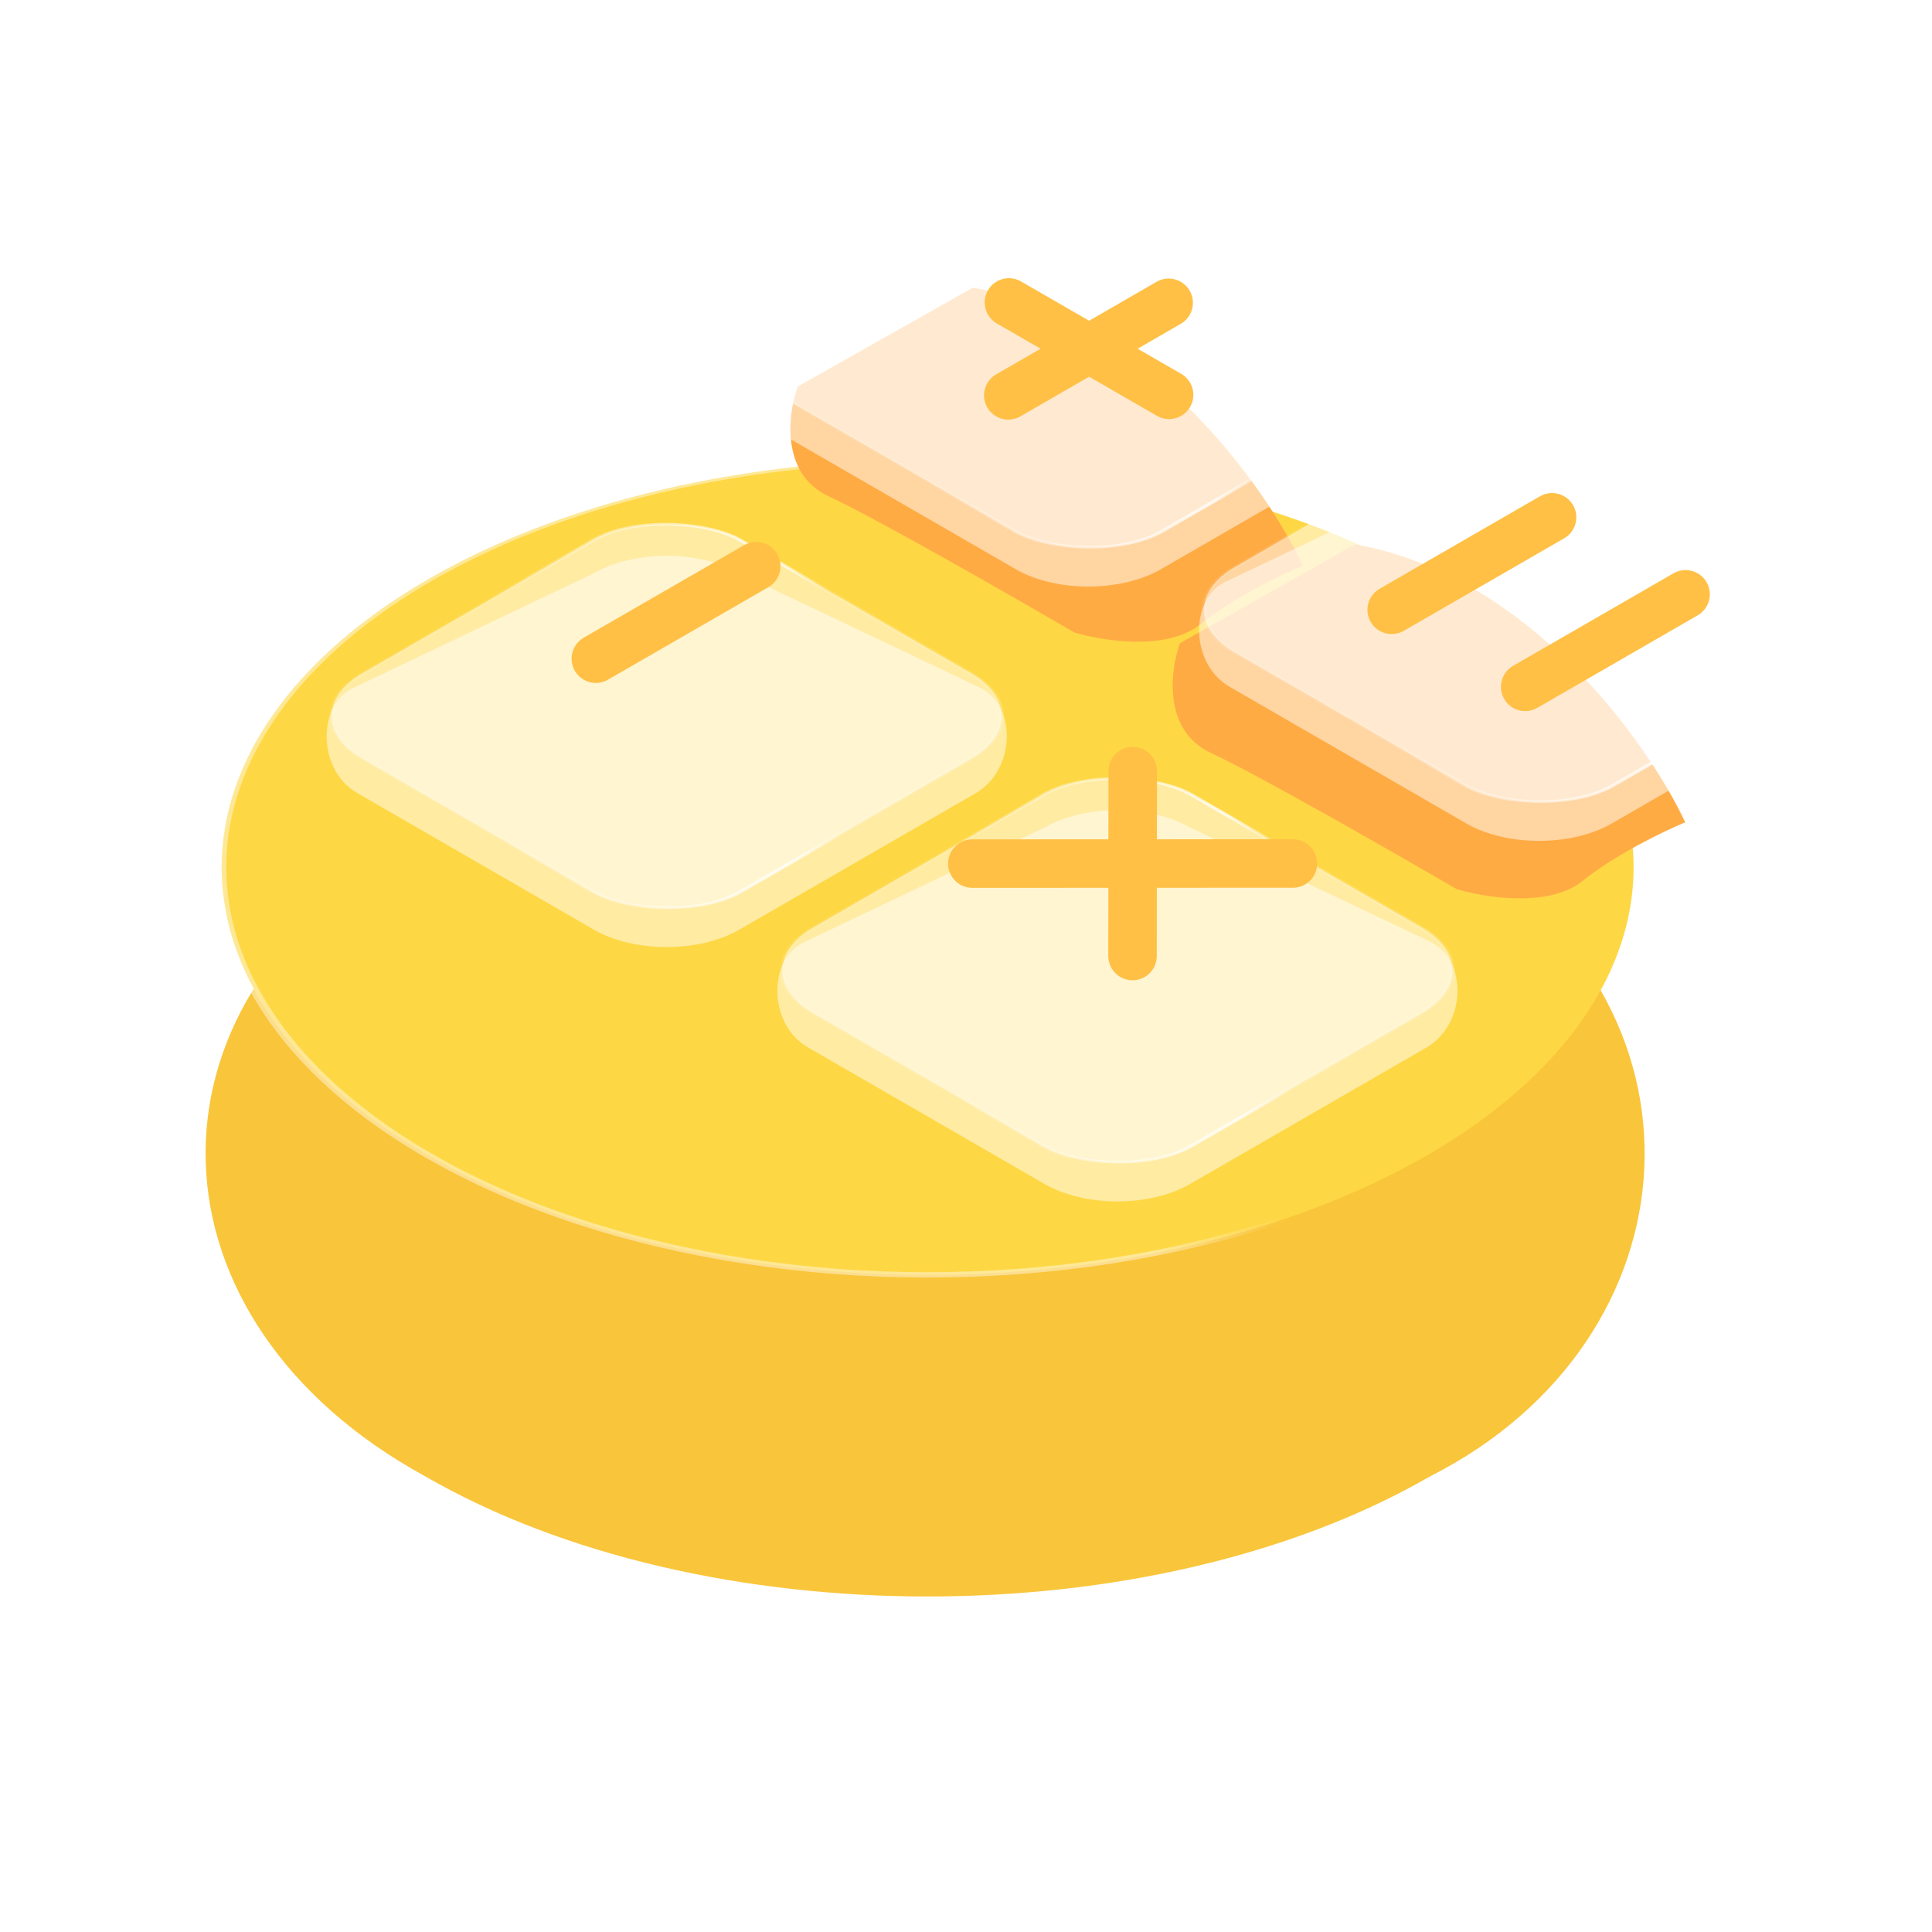 <svg viewBox="0 0 100 100" fill="none" xmlns="http://www.w3.org/2000/svg">
<g clip-path="url(#clip0_1761_11751)">
<g filter="url(#filter0_d_1761_11751)">
<path d="M74.951 30.588C89.315 38.88 87.984 56.341 74.025 63.413C59.661 71.706 36.372 71.706 22.008 63.413C7.341 55.401 6.7 39.068 21.064 30.776C35.428 22.484 60.587 22.296 74.951 30.588Z" fill="#F9C53A"/>
</g>
<circle cx="30.031" cy="30.031" r="29.836" transform="matrix(0.866 -0.5 0.866 0.5 -4 44.89)" fill="#FED745" stroke="url(#paint0_linear_1761_11751)" stroke-width="0.39"/>
<g filter="url(#filter1_f_1761_11751)">
<path d="M61.075 33.292L70.139 28.172C79.161 29.777 85.291 38.435 87.228 42.563C86.167 43.001 83.617 44.223 81.901 45.607C80.185 46.991 76.85 46.461 75.397 46.022C72.192 44.154 65.157 40.127 62.667 38.965C60.176 37.803 60.568 34.699 61.075 33.292Z" fill="#FFAB44"/>
</g>
<g filter="url(#filter2_f_1761_11751)">
<path d="M41.288 20.008L50.352 14.888C59.374 16.493 65.504 25.151 67.441 29.279C66.38 29.717 63.83 30.939 62.114 32.323C60.398 33.707 57.063 33.176 55.61 32.738C52.404 30.87 45.37 26.843 42.88 25.681C40.389 24.519 40.781 21.414 41.288 20.008Z" fill="#FFAB44"/>
</g>
<g filter="url(#filter3_d_1761_11751)">
<g filter="url(#filter4_b_1761_11751)">
<path d="M18.52 35.568C16.445 34.408 16.414 31.088 18.183 30.157L30.741 24.169C32.819 22.97 36.188 22.97 38.265 24.169L50.731 30.096C52.654 31.057 52.565 34.369 50.487 35.568L38.265 42.624C36.188 43.823 32.819 43.823 30.741 42.624L18.52 35.568Z" fill="white" fill-opacity="0.5"/>
</g>
<g filter="url(#filter5_b_1761_11751)">
<rect x="0.167" width="22.607" height="22.607" rx="4.41" transform="matrix(0.866 -0.5 0.866 0.5 14.781 31.647)" fill="white" fill-opacity="0.5" stroke="url(#paint1_linear_1761_11751)" stroke-width="0.193"/>
</g>
</g>
<g filter="url(#filter6_b_1761_11751)">
<path d="M40.349 22.404C38.275 21.244 38.244 17.924 40.013 16.993L52.571 11.005C54.649 9.806 58.017 9.806 60.095 11.005L72.56 16.931C74.484 17.893 74.394 21.205 72.317 22.404L60.095 29.46C58.017 30.659 54.649 30.659 52.571 29.46L40.349 22.404Z" fill="white" fill-opacity="0.5"/>
</g>
<g filter="url(#filter7_b_1761_11751)">
<rect x="0.167" width="22.607" height="22.607" rx="4.41" transform="matrix(0.866 -0.5 0.866 0.5 36.61 18.483)" fill="white" fill-opacity="0.5" stroke="url(#paint2_linear_1761_11751)" stroke-width="0.193"/>
</g>
<g filter="url(#filter8_d_1761_11751)">
<g filter="url(#filter9_b_1761_11751)">
<path d="M41.849 48.733C39.775 47.573 39.744 44.253 41.513 43.322L54.071 37.334C56.149 36.135 59.517 36.135 61.595 37.334L74.06 43.261C75.984 44.222 75.894 47.534 73.817 48.733L61.595 55.789C59.517 56.989 56.149 56.989 54.071 55.789L41.849 48.733Z" fill="white" fill-opacity="0.5"/>
</g>
<g filter="url(#filter10_b_1761_11751)">
<rect x="0.167" width="22.607" height="22.607" rx="4.41" transform="matrix(0.866 -0.5 0.866 0.5 38.11 44.812)" fill="white" fill-opacity="0.5" stroke="url(#paint3_linear_1761_11751)" stroke-width="0.193"/>
</g>
</g>
<g filter="url(#filter11_b_1761_11751)">
<path d="M63.679 35.568C61.604 34.408 61.573 31.088 63.342 30.157L75.9 24.169C77.978 22.97 81.347 22.97 83.424 24.169L95.889 30.096C97.813 31.057 97.724 34.369 95.646 35.568L83.424 42.624C81.347 43.823 77.978 43.823 75.9 42.624L63.679 35.568Z" fill="white" fill-opacity="0.5"/>
</g>
<g filter="url(#filter12_b_1761_11751)">
<rect x="0.167" width="22.607" height="22.607" rx="4.41" transform="matrix(0.866 -0.5 0.866 0.5 59.939 31.647)" fill="white" fill-opacity="0.5" stroke="url(#paint4_linear_1761_11751)" stroke-width="0.193"/>
</g>
<g filter="url(#filter13_i_1761_11751)">
<path d="M52.188 19.758L60.49 14.968" stroke="#FFC045" stroke-width="2.51" stroke-linecap="round" stroke-linejoin="round"/>
<path d="M60.512 19.732L52.221 14.949" stroke="#FFC045" stroke-width="2.51" stroke-linecap="round" stroke-linejoin="round"/>
</g>
<g filter="url(#filter14_i_1761_11751)">
<path d="M72.033 30.858L80.335 26.069" stroke="#FFC045" stroke-width="2.51" stroke-linecap="round" stroke-linejoin="round"/>
<path d="M78.943 34.846L87.245 30.056" stroke="#FFC045" stroke-width="2.51" stroke-linecap="round" stroke-linejoin="round"/>
</g>
<g filter="url(#filter15_i_1761_11751)">
<path d="M58.619 48.777L58.63 39.205" stroke="#FFC045" stroke-width="2.51" stroke-linecap="round" stroke-linejoin="round"/>
<path d="M66.921 43.988L50.328 43.994" stroke="#FFC045" stroke-width="2.51" stroke-linecap="round" stroke-linejoin="round"/>
</g>
<g filter="url(#filter16_i_1761_11751)">
<path d="M30.84 33.388L39.142 28.598" stroke="#FFC045" stroke-width="2.51" stroke-linecap="round" stroke-linejoin="round"/>
</g>
</g>
<defs>
<filter id="filter0_d_1761_11751" x="0.24" y="24.462" width="95.287" height="68.573" filterUnits="userSpaceOnUse" color-interpolation-filters="sRGB">
<feFlood flood-opacity="0" result="BackgroundImageFix"/>
<feColorMatrix in="SourceAlpha" type="matrix" values="0 0 0 0 0 0 0 0 0 0 0 0 0 0 0 0 0 0 127 0" result="hardAlpha"/>
<feOffset dy="13.001"/>
<feGaussianBlur stdDeviation="5.2"/>
<feComposite in2="hardAlpha" operator="out"/>
<feColorMatrix type="matrix" values="0 0 0 0 1 0 0 0 0 0.816 0 0 0 0 0.344 0 0 0 0.5 0"/>
<feBlend mode="normal" in2="BackgroundImageFix" result="effect1_dropShadow_1761_11751"/>
<feBlend mode="normal" in="SourceGraphic" in2="effect1_dropShadow_1761_11751" result="shape"/>
</filter>
<filter id="filter1_f_1761_11751" x="57.253" y="24.727" width="33.42" height="25.218" filterUnits="userSpaceOnUse" color-interpolation-filters="sRGB">
<feFlood flood-opacity="0" result="BackgroundImageFix"/>
<feBlend mode="normal" in="SourceGraphic" in2="BackgroundImageFix" result="shape"/>
<feGaussianBlur stdDeviation="1.723" result="effect1_foregroundBlur_1761_11751"/>
</filter>
<filter id="filter2_f_1761_11751" x="37.466" y="11.442" width="33.42" height="25.218" filterUnits="userSpaceOnUse" color-interpolation-filters="sRGB">
<feFlood flood-opacity="0" result="BackgroundImageFix"/>
<feBlend mode="normal" in="SourceGraphic" in2="BackgroundImageFix" result="shape"/>
<feGaussianBlur stdDeviation="1.723" result="effect1_foregroundBlur_1761_11751"/>
</filter>
<filter id="filter3_d_1761_11751" x="10.861" y="20.935" width="47.298" height="34.132" filterUnits="userSpaceOnUse" color-interpolation-filters="sRGB">
<feFlood flood-opacity="0" result="BackgroundImageFix"/>
<feColorMatrix in="SourceAlpha" type="matrix" values="0 0 0 0 0 0 0 0 0 0 0 0 0 0 0 0 0 0 127 0" result="hardAlpha"/>
<feOffset dy="5.497"/>
<feGaussianBlur stdDeviation="3.023"/>
<feComposite in2="hardAlpha" operator="out"/>
<feColorMatrix type="matrix" values="0 0 0 0 1 0 0 0 0 0.663 0 0 0 0 0.266 0 0 0 1 0"/>
<feBlend mode="normal" in2="BackgroundImageFix" result="effect1_dropShadow_1761_11751"/>
<feBlend mode="normal" in="SourceGraphic" in2="effect1_dropShadow_1761_11751" result="shape"/>
</filter>
<filter id="filter4_b_1761_11751" x="14.332" y="20.695" width="40.355" height="25.404" filterUnits="userSpaceOnUse" color-interpolation-filters="sRGB">
<feFlood flood-opacity="0" result="BackgroundImageFix"/>
<feGaussianBlur in="BackgroundImageFix" stdDeviation="1.288"/>
<feComposite in2="SourceAlpha" operator="in" result="effect1_backgroundBlur_1761_11751"/>
<feBlend mode="normal" in="SourceGraphic" in2="effect1_backgroundBlur_1761_11751" result="shape"/>
</filter>
<filter id="filter5_b_1761_11751" x="14.469" y="18.909" width="40.069" height="25.308" filterUnits="userSpaceOnUse" color-interpolation-filters="sRGB">
<feFlood flood-opacity="0" result="BackgroundImageFix"/>
<feGaussianBlur in="BackgroundImageFix" stdDeviation="1.288"/>
<feComposite in2="SourceAlpha" operator="in" result="effect1_backgroundBlur_1761_11751"/>
<feBlend mode="normal" in="SourceGraphic" in2="effect1_backgroundBlur_1761_11751" result="shape"/>
</filter>
<filter id="filter6_b_1761_11751" x="36.161" y="7.53" width="40.355" height="25.404" filterUnits="userSpaceOnUse" color-interpolation-filters="sRGB">
<feFlood flood-opacity="0" result="BackgroundImageFix"/>
<feGaussianBlur in="BackgroundImageFix" stdDeviation="1.288"/>
<feComposite in2="SourceAlpha" operator="in" result="effect1_backgroundBlur_1761_11751"/>
<feBlend mode="normal" in="SourceGraphic" in2="effect1_backgroundBlur_1761_11751" result="shape"/>
</filter>
<filter id="filter7_b_1761_11751" x="36.298" y="5.745" width="40.069" height="25.308" filterUnits="userSpaceOnUse" color-interpolation-filters="sRGB">
<feFlood flood-opacity="0" result="BackgroundImageFix"/>
<feGaussianBlur in="BackgroundImageFix" stdDeviation="1.288"/>
<feComposite in2="SourceAlpha" operator="in" result="effect1_backgroundBlur_1761_11751"/>
<feBlend mode="normal" in="SourceGraphic" in2="effect1_backgroundBlur_1761_11751" result="shape"/>
</filter>
<filter id="filter8_d_1761_11751" x="34.19" y="34.1" width="47.298" height="34.132" filterUnits="userSpaceOnUse" color-interpolation-filters="sRGB">
<feFlood flood-opacity="0" result="BackgroundImageFix"/>
<feColorMatrix in="SourceAlpha" type="matrix" values="0 0 0 0 0 0 0 0 0 0 0 0 0 0 0 0 0 0 127 0" result="hardAlpha"/>
<feOffset dy="5.497"/>
<feGaussianBlur stdDeviation="3.023"/>
<feComposite in2="hardAlpha" operator="out"/>
<feColorMatrix type="matrix" values="0 0 0 0 1 0 0 0 0 0.663 0 0 0 0 0.266 0 0 0 1 0"/>
<feBlend mode="normal" in2="BackgroundImageFix" result="effect1_dropShadow_1761_11751"/>
<feBlend mode="normal" in="SourceGraphic" in2="effect1_dropShadow_1761_11751" result="shape"/>
</filter>
<filter id="filter9_b_1761_11751" x="37.662" y="33.859" width="40.355" height="25.404" filterUnits="userSpaceOnUse" color-interpolation-filters="sRGB">
<feFlood flood-opacity="0" result="BackgroundImageFix"/>
<feGaussianBlur in="BackgroundImageFix" stdDeviation="1.288"/>
<feComposite in2="SourceAlpha" operator="in" result="effect1_backgroundBlur_1761_11751"/>
<feBlend mode="normal" in="SourceGraphic" in2="effect1_backgroundBlur_1761_11751" result="shape"/>
</filter>
<filter id="filter10_b_1761_11751" x="37.799" y="32.074" width="40.069" height="25.308" filterUnits="userSpaceOnUse" color-interpolation-filters="sRGB">
<feFlood flood-opacity="0" result="BackgroundImageFix"/>
<feGaussianBlur in="BackgroundImageFix" stdDeviation="1.288"/>
<feComposite in2="SourceAlpha" operator="in" result="effect1_backgroundBlur_1761_11751"/>
<feBlend mode="normal" in="SourceGraphic" in2="effect1_backgroundBlur_1761_11751" result="shape"/>
</filter>
<filter id="filter11_b_1761_11751" x="59.491" y="20.695" width="40.355" height="25.404" filterUnits="userSpaceOnUse" color-interpolation-filters="sRGB">
<feFlood flood-opacity="0" result="BackgroundImageFix"/>
<feGaussianBlur in="BackgroundImageFix" stdDeviation="1.288"/>
<feComposite in2="SourceAlpha" operator="in" result="effect1_backgroundBlur_1761_11751"/>
<feBlend mode="normal" in="SourceGraphic" in2="effect1_backgroundBlur_1761_11751" result="shape"/>
</filter>
<filter id="filter12_b_1761_11751" x="59.628" y="18.909" width="40.069" height="25.308" filterUnits="userSpaceOnUse" color-interpolation-filters="sRGB">
<feFlood flood-opacity="0" result="BackgroundImageFix"/>
<feGaussianBlur in="BackgroundImageFix" stdDeviation="1.288"/>
<feComposite in2="SourceAlpha" operator="in" result="effect1_backgroundBlur_1761_11751"/>
<feBlend mode="normal" in="SourceGraphic" in2="effect1_backgroundBlur_1761_11751" result="shape"/>
</filter>
<filter id="filter13_i_1761_11751" x="50.651" y="14.062" width="11.398" height="6.886" filterUnits="userSpaceOnUse" color-interpolation-filters="sRGB">
<feFlood flood-opacity="0" result="BackgroundImageFix"/>
<feBlend mode="normal" in="SourceGraphic" in2="BackgroundImageFix" result="shape"/>
<feColorMatrix in="SourceAlpha" type="matrix" values="0 0 0 0 0 0 0 0 0 0 0 0 0 0 0 0 0 0 127 0" result="hardAlpha"/>
<feOffset dy="0.706"/>
<feGaussianBlur stdDeviation="0.152"/>
<feComposite in2="hardAlpha" operator="arithmetic" k2="-1" k3="1"/>
<feColorMatrix type="matrix" values="0 0 0 0 1 0 0 0 0 1 0 0 0 0 1 0 0 0 1 0"/>
<feBlend mode="normal" in2="shape" result="effect1_innerShadow_1761_11751"/>
</filter>
<filter id="filter14_i_1761_11751" x="70.496" y="25.182" width="18.287" height="10.854" filterUnits="userSpaceOnUse" color-interpolation-filters="sRGB">
<feFlood flood-opacity="0" result="BackgroundImageFix"/>
<feBlend mode="normal" in="SourceGraphic" in2="BackgroundImageFix" result="shape"/>
<feColorMatrix in="SourceAlpha" type="matrix" values="0 0 0 0 0 0 0 0 0 0 0 0 0 0 0 0 0 0 127 0" result="hardAlpha"/>
<feOffset dy="0.706"/>
<feGaussianBlur stdDeviation="0.152"/>
<feComposite in2="hardAlpha" operator="arithmetic" k2="-1" k3="1"/>
<feColorMatrix type="matrix" values="0 0 0 0 1 0 0 0 0 1 0 0 0 0 1 0 0 0 1 0"/>
<feBlend mode="normal" in2="shape" result="effect1_innerShadow_1761_11751"/>
</filter>
<filter id="filter15_i_1761_11751" x="48.791" y="38.317" width="19.667" height="11.65" filterUnits="userSpaceOnUse" color-interpolation-filters="sRGB">
<feFlood flood-opacity="0" result="BackgroundImageFix"/>
<feBlend mode="normal" in="SourceGraphic" in2="BackgroundImageFix" result="shape"/>
<feColorMatrix in="SourceAlpha" type="matrix" values="0 0 0 0 0 0 0 0 0 0 0 0 0 0 0 0 0 0 127 0" result="hardAlpha"/>
<feOffset dy="0.706"/>
<feGaussianBlur stdDeviation="0.152"/>
<feComposite in2="hardAlpha" operator="arithmetic" k2="-1" k3="1"/>
<feColorMatrix type="matrix" values="0 0 0 0 1 0 0 0 0 1 0 0 0 0 1 0 0 0 1 0"/>
<feBlend mode="normal" in2="shape" result="effect1_innerShadow_1761_11751"/>
</filter>
<filter id="filter16_i_1761_11751" x="29.303" y="27.711" width="11.377" height="6.867" filterUnits="userSpaceOnUse" color-interpolation-filters="sRGB">
<feFlood flood-opacity="0" result="BackgroundImageFix"/>
<feBlend mode="normal" in="SourceGraphic" in2="BackgroundImageFix" result="shape"/>
<feColorMatrix in="SourceAlpha" type="matrix" values="0 0 0 0 0 0 0 0 0 0 0 0 0 0 0 0 0 0 127 0" result="hardAlpha"/>
<feOffset dy="0.706"/>
<feGaussianBlur stdDeviation="0.152"/>
<feComposite in2="hardAlpha" operator="arithmetic" k2="-1" k3="1"/>
<feColorMatrix type="matrix" values="0 0 0 0 1 0 0 0 0 1 0 0 0 0 1 0 0 0 1 0"/>
<feBlend mode="normal" in2="shape" result="effect1_innerShadow_1761_11751"/>
</filter>
<linearGradient id="paint0_linear_1761_11751" x1="5.204" y1="24.431" x2="31.573" y2="49.162" gradientUnits="userSpaceOnUse">
<stop stop-color="white" stop-opacity="0.43"/>
<stop offset="0.847" stop-color="white" stop-opacity="0.44"/>
<stop offset="1" stop-color="white" stop-opacity="0"/>
</linearGradient>
<linearGradient id="paint1_linear_1761_11751" x1="2.752" y1="9.988" x2="13.16" y2="19.838" gradientUnits="userSpaceOnUse">
<stop stop-color="white" stop-opacity="0.09"/>
<stop offset="0.847" stop-color="white" stop-opacity="0.79"/>
<stop offset="1" stop-color="white" stop-opacity="0.17"/>
</linearGradient>
<linearGradient id="paint2_linear_1761_11751" x1="2.752" y1="9.988" x2="13.16" y2="19.838" gradientUnits="userSpaceOnUse">
<stop stop-color="white" stop-opacity="0.09"/>
<stop offset="0.847" stop-color="white" stop-opacity="0.79"/>
<stop offset="1" stop-color="white" stop-opacity="0.17"/>
</linearGradient>
<linearGradient id="paint3_linear_1761_11751" x1="2.752" y1="9.988" x2="13.16" y2="19.838" gradientUnits="userSpaceOnUse">
<stop stop-color="white" stop-opacity="0.09"/>
<stop offset="0.847" stop-color="white" stop-opacity="0.79"/>
<stop offset="1" stop-color="white" stop-opacity="0.17"/>
</linearGradient>
<linearGradient id="paint4_linear_1761_11751" x1="2.752" y1="9.988" x2="13.16" y2="19.838" gradientUnits="userSpaceOnUse">
<stop stop-color="white" stop-opacity="0.09"/>
<stop offset="0.847" stop-color="white" stop-opacity="0.79"/>
<stop offset="1" stop-color="white" stop-opacity="0.17"/>
</linearGradient>
<clipPath id="clip0_1761_11751">
<rect width="100" height="100" fill="white"/>
</clipPath>
</defs>
</svg>

